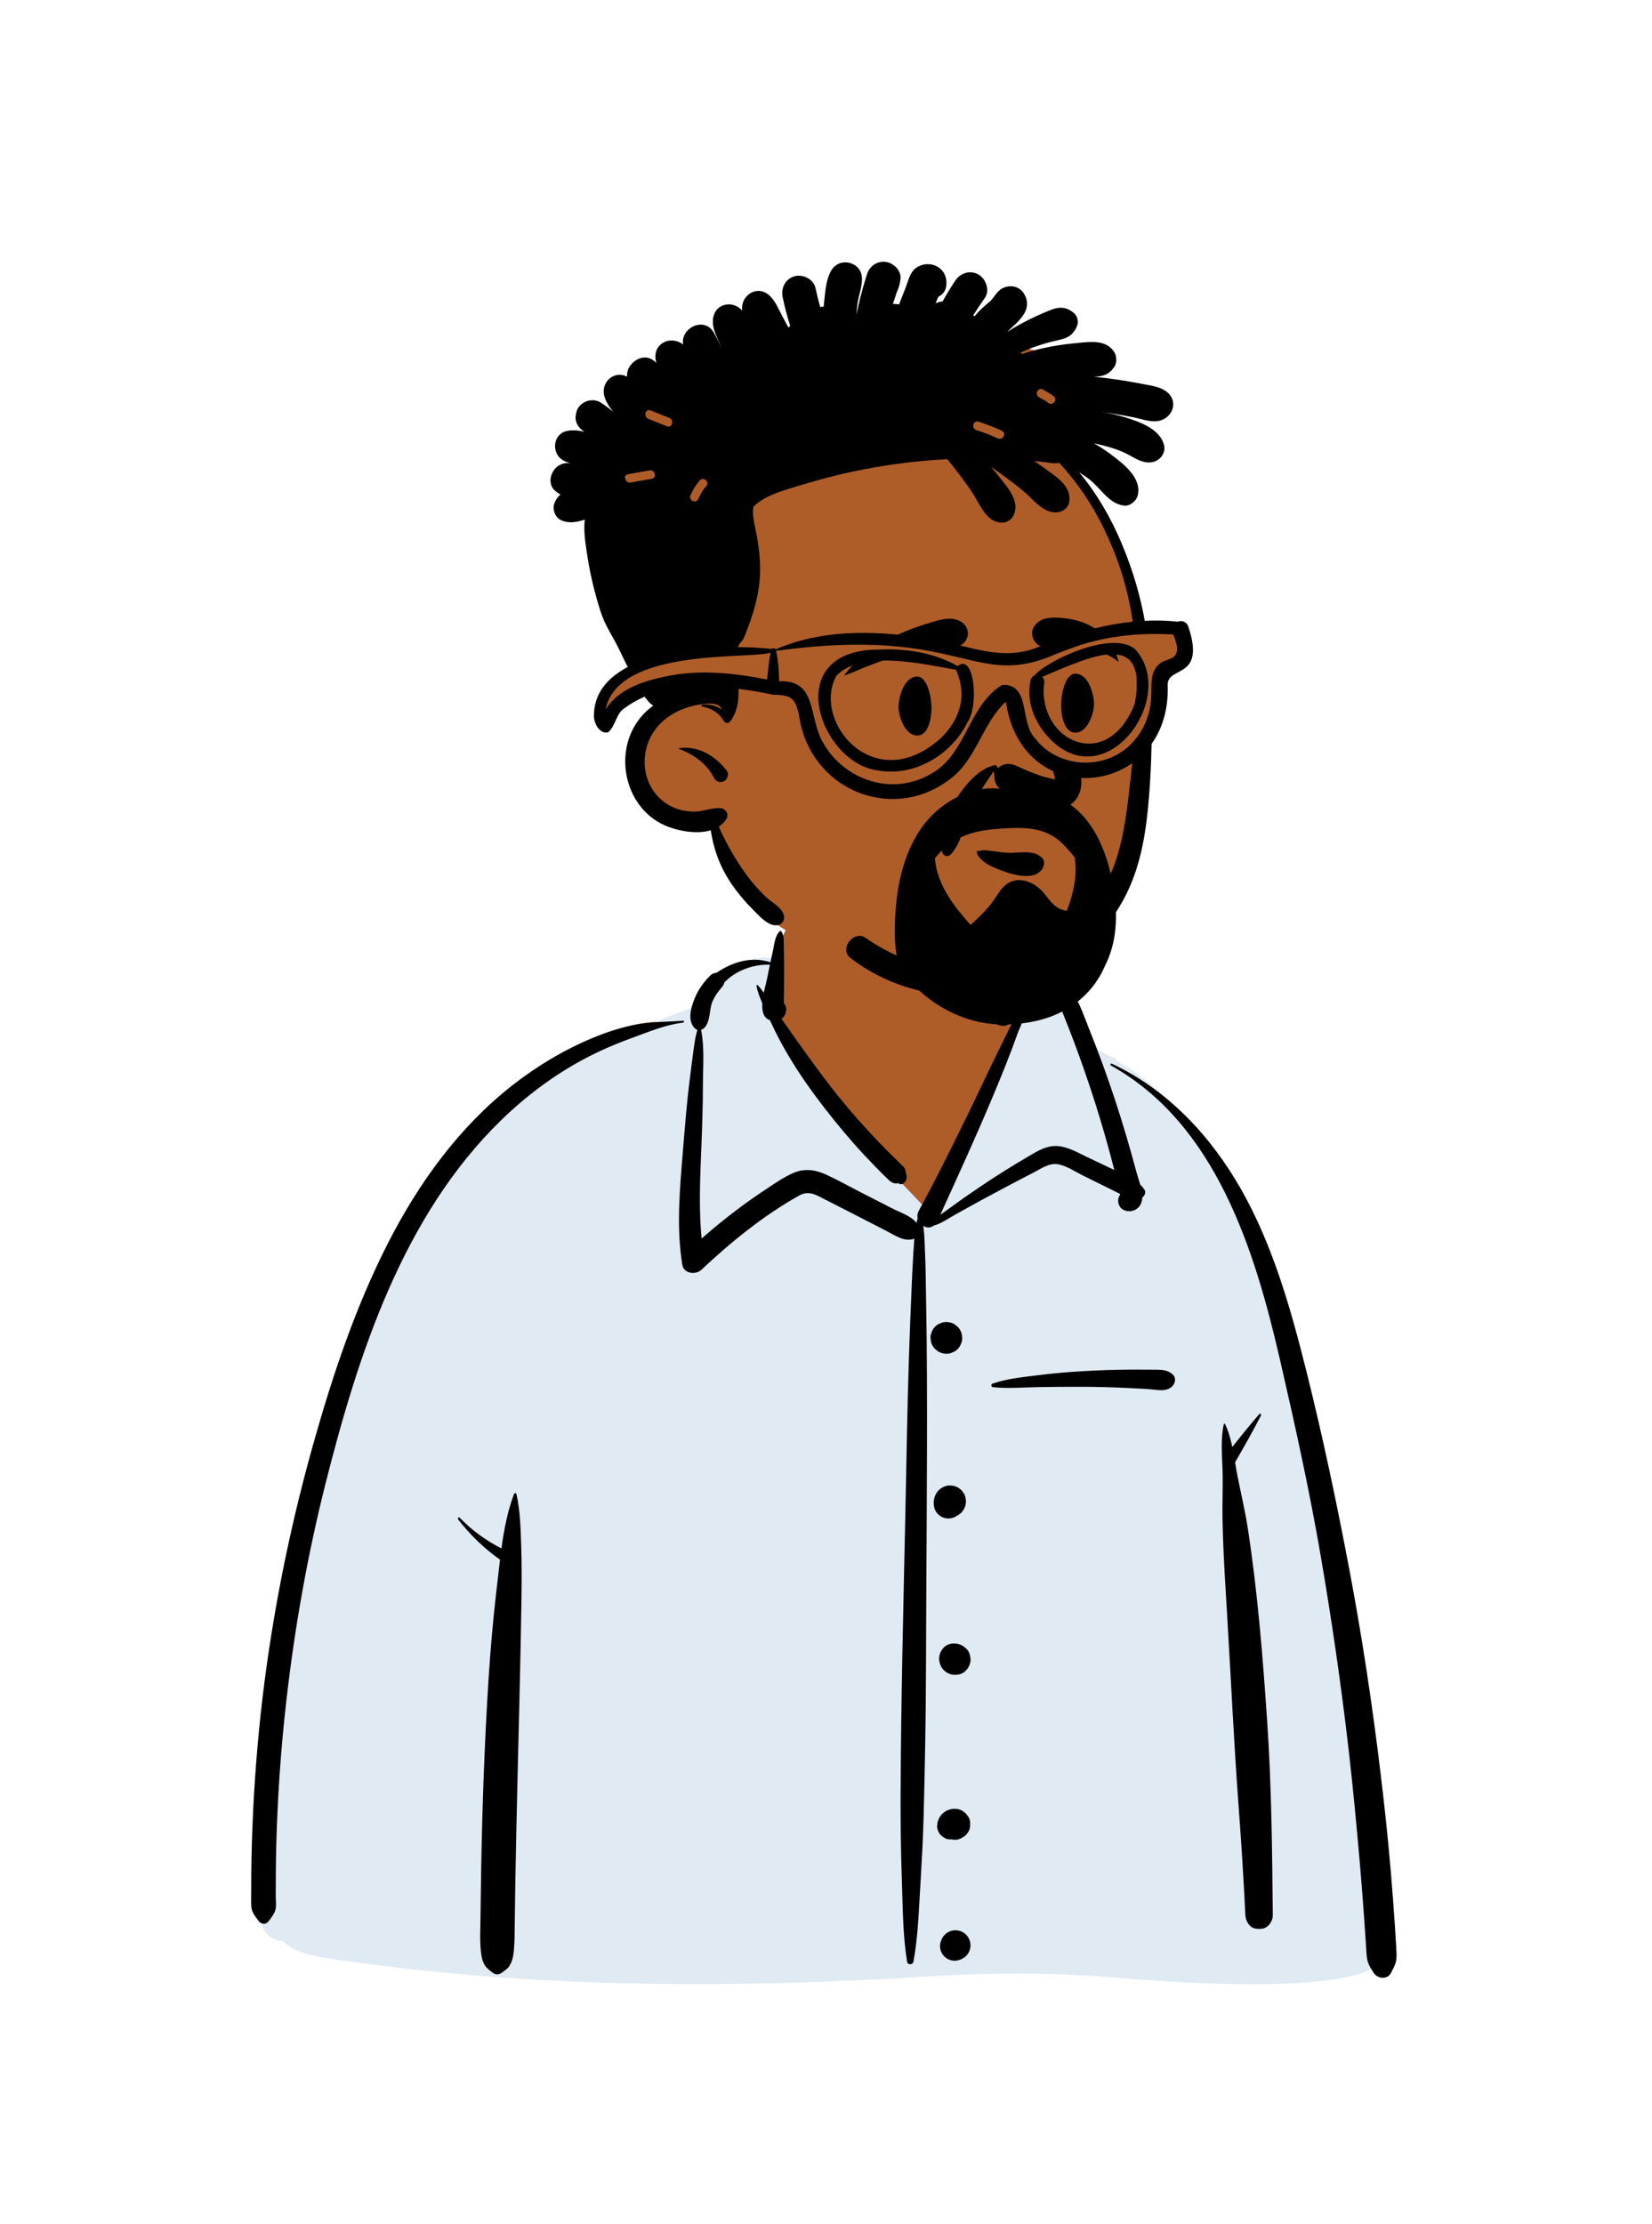 <svg width="191" height="257" viewBox="0 0 191 257" fill="none" xmlns="http://www.w3.org/2000/svg">
<path fill-rule="evenodd" clip-rule="evenodd" d="M38.01 226.154C59.856 229.471 82.098 229.638 104.126 228.434C112.844 227.781 121.588 227.664 130.299 228.498C135.446 228.88 158.014 230.605 159.858 225.997C158.698 201.458 156.347 176.711 149.137 153.111C146.171 144.731 143.625 137.776 137.837 130.841C136.013 128.948 132.079 124.977 129.826 123.682C127.873 122.56 127.057 122.961 125.935 121.066C124.821 118.973 123.999 115.477 122.417 114C120.806 112.496 118.419 113.034 115.46 113.518C116.004 106.175 112.613 104.305 107.941 102.909C99.73 99.776 91.621 101.35 89.554 111.342C85.722 111.342 83.57 112.99 81.243 114.574C80.291 115.221 80.953 116.871 79.817 117.38C77.715 118.128 74 117.945 71.976 118.866C62.771 123.053 54.573 129.125 49.19 137.992C37.12 156.925 28.829 196.806 30.263 219.245C29.635 220.231 30.504 221.643 30.725 222.703C31.004 223.625 31.907 224.238 32.85 224.133C34.165 225.547 36.199 225.862 38.01 226.154Z" fill="#AE5D29"/>
<path fill-rule="evenodd" clip-rule="evenodd" d="M83.46 112.842C84.806 111.438 86.916 110.6 88.915 110.647L89.009 110.65L89.687 110.681L89.234 112.904L89.211 113.01L89.118 113.396L88.995 113.901L88.951 114.087L88.905 114.293C88.898 114.326 88.891 114.359 88.884 114.392L88.864 114.489L88.67 115.434L88.707 115.518L88.696 115.732C88.666 116.508 88.833 116.935 89.202 117.072L89.231 117.082L89.442 117.149L89.613 117.521C90.008 118.372 90.376 119.115 90.754 119.815C91.856 121.857 93.172 123.897 94.689 125.948C96.13 127.897 97.631 129.757 99.192 131.523C99.893 132.317 100.635 133.115 101.423 133.926L102.103 134.622L102.319 134.84L102.464 134.985L102.645 135.162L102.906 135.411L103.096 135.598L103.157 135.656C103.234 135.727 103.294 135.776 103.348 135.81L103.368 135.823L103.427 135.858L106.576 139.168L107.688 139.78L108.216 140.072L108.323 139.859L108.345 139.791L109.515 137.222L110.23 135.649C111.696 132.412 112.838 129.837 113.881 127.385L114.011 127.079L114.396 126.166L114.599 125.68C115.532 123.445 116.221 121.721 116.838 120.046L116.925 119.807L117.055 119.449L117.248 118.909L117.283 118.817C117.451 118.388 117.039 116.831 116.634 115.977L116.611 115.93L116.506 115.718L116.392 115.495C116.124 114.973 115.93 114.392 115.767 113.69C115.74 113.576 115.715 113.462 115.692 113.346L115.658 113.172L115.636 113.058L115.606 112.899L115.563 112.67L116.47 112.518L116.968 112.437L117.185 112.403C117.466 112.36 117.716 112.324 117.952 112.294L118.039 112.283L118.197 112.264L118.203 112.296L118.526 112.327L118.766 112.352C119.95 112.477 120.862 112.615 121.511 112.768L121.575 112.783L121.69 112.813L121.743 112.827C122.333 112.985 122.787 113.328 123.146 113.833C123.393 114.18 123.553 114.512 123.806 115.142L123.897 115.369L124.199 116.114C124.234 116.204 124.288 116.349 124.362 116.549L124.618 117.245L125.9 120.784L127.212 121.474C127.822 121.793 128.268 122.023 128.488 122.131L128.567 122.169L128.622 122.195L129.075 122.374L129.026 122.515L129.081 122.546C134.482 125.652 138.648 130.43 141.891 136.773L141.989 136.966L142.089 137.166C144.674 142.333 146.526 148.099 148.334 155.796L148.445 156.275L148.534 156.656L149.005 158.71C150.776 166.466 151.993 172.25 153 177.925L153.066 178.295L153.234 179.259C154.499 186.605 155.558 193.884 156.405 201.092L156.546 202.305C156.899 205.402 157.219 208.603 157.565 212.448L157.612 212.964L157.764 214.691C157.927 216.552 158.075 218.409 158.21 220.261L158.276 221.188L158.411 223.201L158.491 224.349L158.501 224.504L158.533 225.102L158.542 225.243C158.554 225.422 158.568 225.574 158.585 225.714L158.599 225.818L158.614 225.918C158.659 226.192 158.748 226.438 158.894 226.712L158.932 226.781L159.183 227.229L158.728 227.469C156.355 228.718 151.684 229.268 145.275 229.297L145.081 229.297H144.68C141.566 229.296 138.266 229.176 134.822 228.97L134.043 228.923L133.393 228.881C133.113 228.863 132.841 228.845 132.558 228.825L132.125 228.795L130.314 228.662C122.169 227.883 113.628 227.896 104.216 228.6C79.679 229.941 58.501 229.375 38.595 226.405L37.992 226.315L37.548 226.243L37.283 226.198C35.171 225.838 33.846 225.376 32.811 224.407L32.757 224.355L32.712 224.311L32.692 224.312C31.65 224.307 30.697 223.626 30.343 222.622L30.325 222.567L30.301 222.492L30.285 222.418C30.269 222.346 30.248 222.268 30.223 222.183L30.203 222.117L30.039 221.579L30.593 221.477C30.641 221.469 30.69 221.435 30.739 221.366L30.785 221.3L30.865 221.189L31.058 220.925C31.263 220.636 31.364 220.456 31.414 220.274C31.459 220.113 31.475 219.907 31.471 219.62L31.467 219.48L31.445 218.972C31.444 218.931 31.443 218.896 31.442 218.861L31.441 218.81L31.441 218.095L31.443 217.309C31.444 216.966 31.446 216.631 31.448 216.303L31.453 215.814L31.457 215.421C31.484 213.243 31.548 211.067 31.649 208.895C31.847 204.654 32.186 200.42 32.666 196.201C33.658 187.491 35.176 179.044 37.241 170.882L37.449 170.066C39.682 161.343 41.835 154.617 44.571 148.398C48.052 140.488 52.296 133.977 57.639 128.773C60.577 125.911 63.83 123.496 67.288 121.643C68.878 120.791 70.568 120.035 72.38 119.355L72.64 119.259L73.059 119.105L73.381 118.987L74.417 118.6C74.635 118.518 74.872 118.427 75.152 118.317L75.326 118.248L77.182 117.508L77.49 117.387L77.832 117.254L78.084 117.157C78.496 117 78.869 116.863 79.215 116.742L79.42 116.672L79.606 116.609L80.398 116.335L80.382 117.056C80.372 117.534 80.495 117.896 80.769 118.156L80.779 118.164L80.788 118.172L80.796 118.178L80.844 118.176L81.032 118.175C81.051 118.165 81.069 118.152 81.086 118.138C81.352 117.912 81.476 117.609 81.597 116.913L81.628 116.72L81.684 116.357L81.706 116.22C81.786 115.738 81.856 115.471 81.992 115.166C82.188 114.726 82.447 114.296 82.752 113.902L82.823 113.812L83.108 113.469L83.152 113.415C83.252 113.287 83.303 113.197 83.324 113.114L83.329 113.092L83.358 112.948L83.46 112.842Z" fill="#E0EAF3"/>
<path fill-rule="evenodd" clip-rule="evenodd" d="M128.434 123.127C128.3 123.053 128.418 122.861 128.553 122.924C135.031 125.963 140.002 131.293 143.499 137.451C147.12 143.828 149.184 151.069 150.964 158.145L151.028 158.401C152.925 165.971 154.538 173.62 155.991 181.287C157.462 189.051 158.643 196.864 159.592 204.708C160.062 208.587 160.481 212.473 160.808 216.366C160.971 218.312 161.12 220.259 161.253 222.207C161.306 222.986 161.356 223.765 161.399 224.545L161.43 225.13C161.457 225.66 161.52 226.192 161.389 226.715C161.275 227.167 161.036 227.575 160.826 227.989C160.411 228.808 159.271 228.673 158.823 227.989L158.693 227.79C158.396 227.331 158.149 226.905 158.056 226.333C157.966 225.78 157.962 225.201 157.922 224.642C157.847 223.614 157.784 222.586 157.712 221.557C157.56 219.393 157.39 217.23 157.201 215.069C156.828 210.802 156.428 206.539 155.936 202.285C155.063 194.723 153.967 187.181 152.676 179.679C151.414 172.351 149.818 165.097 148.153 157.852L147.981 157.103C145.067 144.454 140.575 129.887 128.434 123.127ZM59.425 172.658C59.473 172.531 59.678 172.502 59.712 172.658C60.149 174.622 60.192 176.645 60.259 178.656C60.325 180.64 60.322 182.632 60.293 184.617C60.186 191.912 59.986 199.201 59.813 206.495C59.726 210.143 59.645 213.792 59.582 217.441C59.559 218.809 59.539 220.178 59.523 221.547L59.502 223.352C59.492 224.15 59.471 224.938 59.374 225.735C59.31 226.26 59.173 226.76 58.883 227.209C58.678 227.528 58.385 227.69 58.099 227.907L58.046 227.948C57.682 228.236 57.298 228.238 56.938 227.948L56.833 227.865C56.488 227.596 56.19 227.386 55.971 226.96C55.664 226.368 55.615 225.724 55.563 225.072C55.484 224.082 55.537 223.078 55.547 222.086C55.568 220.095 55.595 218.104 55.63 216.114C55.758 208.814 56.012 201.513 56.474 194.227C56.691 190.794 56.987 187.351 57.383 183.933L57.458 183.292C57.578 182.286 57.688 181.263 57.811 180.236C55.969 178.941 54.349 177.369 52.968 175.586C52.867 175.455 53.034 175.271 53.157 175.398C54.568 176.858 56.186 178.023 57.977 178.938C58.27 176.788 58.674 174.65 59.425 172.658ZM90.202 107.588C90.227 107.569 90.266 107.56 90.29 107.588C90.686 108.05 90.606 108.755 90.619 109.34L90.62 109.395C90.649 110.25 90.654 111.102 90.651 111.957L90.642 114.68C90.641 115.055 90.611 115.444 90.63 115.821L90.64 115.967C90.848 116.18 90.945 116.488 90.874 116.797C90.862 117.193 90.654 117.524 90.352 117.732L91 118.651L91.649 119.57C92.987 121.466 94.339 123.346 95.748 125.19C97.185 127.07 98.718 128.88 100.323 130.619C101.106 131.47 101.904 132.308 102.719 133.127C103.051 133.46 103.39 133.785 103.726 134.114L104.061 134.444C104.258 134.641 104.507 134.836 104.638 135.087C104.715 135.234 104.732 135.598 104.76 135.658C105.007 136.202 104.585 137.069 103.884 136.798L103.915 136.776C104.043 136.688 103.961 136.686 103.67 136.773C103.486 136.772 103.313 136.73 103.152 136.646L103.104 136.62C102.877 136.504 102.675 136.281 102.49 136.103L102.445 136.059C102.023 135.665 101.621 135.246 101.217 134.833C100.374 133.972 99.55 133.093 98.752 132.19C97.16 130.388 95.651 128.514 94.222 126.581C92.766 124.612 91.413 122.543 90.249 120.388C89.807 119.57 89.402 118.737 89.014 117.894C88.259 117.652 88.083 116.848 88.136 115.944C87.857 115.295 87.606 114.633 87.458 113.956C87.437 113.863 87.557 113.776 87.628 113.857C87.87 114.131 88.093 114.423 88.308 114.723C88.438 114.089 88.603 113.505 88.68 113.133L89.015 111.49C87.127 111.392 85.059 112.167 83.758 113.524C83.688 113.877 83.416 114.13 83.151 114.46C82.848 114.838 82.583 115.262 82.386 115.705C81.949 116.687 82.196 118.134 81.347 118.855C81.259 118.93 81.16 118.982 81.058 119.014C81.461 120.988 81.278 123.163 81.269 125.165L81.269 125.341C81.271 127.582 81.196 129.825 81.109 132.064L81.021 134.28C80.907 137.236 80.833 140.193 81.12 143.132C82.432 141.971 83.788 140.862 85.192 139.806C86.114 139.112 87.055 138.442 88.013 137.798L88.792 137.278C89.725 136.652 90.68 136.009 91.702 135.561C93.038 134.975 94.309 135.177 95.599 135.777C96.883 136.375 98.129 137.07 99.389 137.719C100.671 138.378 101.955 139.032 103.239 139.687C104.089 140.121 105.335 140.513 105.958 141.313C105.998 141.136 106.044 140.959 106.098 140.784C106.036 140.516 106.06 140.226 106.211 139.95C108.306 136.102 110.245 132.162 112.17 128.226C113.144 126.235 114.07 124.22 115.047 122.229L115.996 120.291C116.154 119.968 116.313 119.645 116.473 119.323C116.713 118.84 116.962 118.363 117.204 117.881C117.306 117.678 117.435 117.476 117.534 117.271L117.581 117.168C117.584 117.163 117.814 116.44 117.636 116.509L117.621 116.516C117.53 116.567 117.458 116.453 117.516 116.381C117.767 116.07 118.117 116.345 118.261 116.633C118.655 117.423 117.932 118.665 117.654 119.422L117.638 119.464C116.775 121.908 115.797 124.306 114.795 126.695C112.874 131.276 110.81 135.787 108.75 140.305L108.726 140.383C109.165 140.047 109.634 139.741 110.036 139.444C111.048 138.694 112.091 137.981 113.132 137.27C115.04 135.967 117.001 134.749 118.993 133.58L119.392 133.347C120.388 132.767 121.374 132.297 122.556 132.471C123.653 132.633 124.674 133.222 125.665 133.701L125.768 133.75L128.832 135.206C128.505 133.9 128.15 132.601 127.78 131.306C127.058 128.781 126.264 126.277 125.403 123.796C124.599 121.477 123.729 119.184 122.809 116.909L122.533 116.226C122.158 115.289 121.785 114.268 120.713 113.98C119.642 113.691 118.413 114.119 117.434 113.509C117.345 113.453 117.357 113.307 117.464 113.279L118.068 113.127C119.203 112.845 120.532 112.562 121.605 112.836C122.772 113.135 123.737 114.114 124.303 115.131C124.933 116.264 125.377 117.531 125.854 118.738L125.93 118.928C126.478 120.294 127.006 121.669 127.511 123.052C128.52 125.817 129.438 128.615 130.269 131.438C130.67 132.798 131.05 134.166 131.416 135.536C131.521 135.93 131.694 136.408 131.836 136.906C131.999 137.065 132.153 137.242 132.298 137.445C132.538 137.78 132.365 138.173 132.067 138.374C132.056 138.717 131.979 139.039 131.797 139.316C131.086 140.395 129.204 140.117 129.281 138.666C129.292 138.444 129.379 138.232 129.51 138.052L129.506 138.023L129.492 137.97C129.165 137.814 128.837 137.639 128.491 137.469L125.275 135.88C124.344 135.42 123.312 134.709 122.276 134.534C121.31 134.371 120.292 135.09 119.462 135.524L119.408 135.551C117.402 136.579 115.411 137.641 113.428 138.711C112.46 139.234 111.505 139.778 110.54 140.307C109.734 140.749 108.864 141.384 107.958 141.634C107.57 141.935 107.111 141.894 106.741 141.667C106.91 142.712 106.9 143.785 106.951 144.854C107.021 146.283 107.032 147.716 107.055 149.147L107.064 149.684C107.125 152.847 107.158 156.012 107.17 159.176C107.212 170.443 107.088 181.714 107.059 192.981C107.044 198.642 106.932 204.308 106.785 209.967C106.722 212.365 106.592 214.76 106.451 217.154L106.373 218.46C106.209 221.215 106.113 224.001 105.602 226.72C105.536 227.074 104.935 227.083 104.877 226.72C104.407 223.807 104.381 220.83 104.29 217.883L104.271 217.294C104.163 214.13 104.111 210.968 104.122 207.802C104.162 196.53 104.456 185.265 104.695 173.997C104.816 168.335 104.897 162.671 105.084 157.011C105.178 154.179 105.284 151.349 105.41 148.518C105.466 147.254 105.52 145.991 105.604 144.729L105.642 144.188C105.668 143.836 105.689 143.487 105.715 143.142C104.574 143.558 103.53 142.787 102.504 142.259C101.321 141.651 100.139 141.042 98.955 140.435L97.771 139.829L95.401 138.62C94.333 138.075 93.511 137.534 92.373 138.172C88.272 140.472 84.504 143.532 81.089 146.742C80.434 147.358 79.05 147.193 78.885 146.161C78.176 141.752 78.607 137.28 78.969 132.858L79.102 131.216C79.264 129.255 79.44 127.294 79.674 125.341C79.779 124.468 79.883 123.595 79.999 122.723L80.088 122.069C80.233 121.035 80.327 120.008 80.635 119.017C80.538 118.985 80.444 118.934 80.361 118.855C79.434 117.977 79.881 116.453 80.304 115.408C80.721 114.377 81.357 113.477 82.154 112.702C82.328 112.533 82.573 112.424 82.819 112.419C84.751 111.139 86.87 110.501 89.076 111.199C89.138 110.903 89.201 110.607 89.267 110.312L89.335 110.018C89.507 109.286 89.57 108.078 90.202 107.588ZM110.002 223.126C110.601 222.961 111.258 223.135 111.697 223.574C112.136 224.013 112.31 224.669 112.145 225.268C112.062 225.563 111.913 225.819 111.697 226.037C111.495 226.237 111.26 226.38 110.991 226.466L110.928 226.484L110.83 226.525C110.53 226.606 110.229 226.606 109.929 226.525C109.641 226.445 109.392 226.299 109.18 226.089C108.97 225.878 108.825 225.628 108.744 225.341C108.663 225.041 108.663 224.74 108.744 224.44L108.785 224.342C108.868 224.047 109.017 223.791 109.233 223.574C109.45 223.358 109.707 223.208 110.002 223.126ZM145.597 163.413C145.695 163.3 145.855 163.445 145.794 163.565C144.86 165.395 143.819 167.212 142.797 168.995C142.879 169.489 142.96 169.979 143.053 170.457C143.452 172.494 143.94 174.494 144.258 176.551C145.402 183.942 145.996 191.413 146.505 198.871C147.016 206.355 147.082 213.843 147.158 221.342C147.165 221.992 146.665 222.747 145.995 222.87C145.688 222.926 145.458 222.915 145.152 222.87C144.455 222.767 144.018 221.968 143.988 221.342C143.788 217.151 143.519 212.965 143.208 208.78C142.655 201.362 142.318 193.923 141.871 186.497L141.714 183.901C141.545 181.089 141.391 178.274 141.341 175.458C141.307 173.592 141.407 171.726 141.346 169.862C141.289 168.141 141.115 166.27 141.494 164.58C141.508 164.516 141.608 164.5 141.637 164.561C142.032 165.391 142.282 166.294 142.475 167.215C143.492 165.93 144.527 164.641 145.597 163.413ZM78.978 117.957C79.121 117.947 79.115 118.161 78.978 118.177C76.982 118.409 75.054 119.22 73.169 119.911L73.008 119.969C71.104 120.66 69.248 121.463 67.461 122.42C63.969 124.291 60.761 126.704 57.926 129.467C46.604 140.494 41.445 156.396 37.664 171.339C35.563 179.642 34.07 188.085 33.101 196.592C32.623 200.8 32.284 205.023 32.087 209.253C31.986 211.421 31.922 213.591 31.895 215.761C31.882 216.873 31.878 217.985 31.879 219.096C31.88 219.606 31.971 220.247 31.834 220.742C31.708 221.2 31.352 221.603 31.088 221.985C30.775 222.438 30.214 222.414 29.897 221.985L29.78 221.829C29.442 221.381 29.111 220.953 29.063 220.367C29.011 219.739 29.048 219.092 29.046 218.461C29.04 217.191 29.056 215.92 29.081 214.65C29.13 212.215 29.226 209.781 29.369 207.35C29.659 202.417 30.135 197.494 30.818 192.599C32.031 183.899 33.85 175.282 36.232 166.826C38.479 158.85 41.142 150.898 44.935 143.509C48.456 136.649 53.076 130.268 59.172 125.473C62.007 123.244 65.093 121.386 68.42 119.987C70.099 119.281 71.861 118.705 73.653 118.376C75.425 118.052 77.189 118.097 78.978 117.957ZM110.345 209.027C110.662 209.025 111.015 209.094 111.286 209.27L111.649 209.55C111.747 209.676 111.845 209.803 111.943 209.93C112.17 210.225 112.2 210.703 112.152 211.056C112.142 211.291 112.072 211.509 111.943 211.712L111.666 212.07C111.401 212.286 111.179 212.441 110.858 212.545C110.69 212.599 110.528 212.611 110.367 212.602L110.313 212.599L110.345 212.603L110.289 212.597C110.236 212.592 110.183 212.587 110.131 212.579C110.095 212.575 110.058 212.572 110.022 212.567C109.988 212.564 109.954 212.563 109.919 212.566C109.511 212.605 109.1 212.373 108.81 212.107C108.548 211.867 108.314 211.358 108.35 210.998L108.366 210.847C108.393 210.593 108.416 210.493 108.524 210.238C108.628 209.989 108.775 209.77 108.974 209.585C109.355 209.23 109.822 209.031 110.345 209.027ZM109.08 190.426C109.623 189.835 110.554 189.792 111.227 190.149C111.391 190.237 111.541 190.376 111.686 190.493C112.05 190.787 112.193 191.318 112.213 191.765C112.233 192.207 112 192.732 111.686 193.037L111.61 193.111C111.422 193.293 111.154 193.452 110.892 193.5C110.469 193.578 110.114 193.575 109.72 193.409C109.381 193.267 109.09 193.037 108.891 192.726L108.859 192.673C108.846 192.651 108.833 192.629 108.821 192.606L108.803 192.572C108.426 191.848 108.528 191.028 109.08 190.426ZM109.361 171.727C109.605 171.65 109.85 171.64 110.094 171.694C110.261 171.695 110.415 171.737 110.559 171.82C110.715 171.863 110.85 171.942 110.965 172.056C111.103 172.138 111.213 172.248 111.295 172.386C111.458 172.564 111.567 172.772 111.624 173.012L111.69 173.501L111.624 173.99L111.439 174.429C111.388 174.496 111.336 174.562 111.285 174.628C111.203 174.767 111.092 174.877 110.954 174.959C110.863 175.049 110.76 175.116 110.645 175.162C110.235 175.456 109.689 175.552 109.204 175.418C108.915 175.337 108.665 175.191 108.453 174.981C108.242 174.768 108.096 174.518 108.015 174.23L107.982 174C107.939 173.692 107.933 173.521 108.02 173.128C108.058 172.956 108.169 172.713 108.228 172.61C108.476 172.173 108.883 171.873 109.361 171.727ZM130.603 158.275C131.306 158.27 132.008 158.271 132.711 158.279L133.237 158.286C134.119 158.3 134.875 158.209 135.568 158.821C136.072 159.265 135.85 160.009 135.372 160.344C134.648 160.85 133.74 160.596 132.908 160.54C132.031 160.481 131.152 160.432 130.274 160.393C128.573 160.317 126.871 160.268 125.168 160.261C123.469 160.253 121.767 160.269 120.069 160.297C118.34 160.325 116.54 160.486 114.821 160.307C114.585 160.282 114.532 159.972 114.765 159.891C116.385 159.331 118.207 159.15 119.904 158.936C121.655 158.714 123.406 158.558 125.168 158.457C126.978 158.353 128.79 158.287 130.603 158.275ZM109.358 152.773L109.416 152.774C109.725 152.775 110.014 152.848 110.284 152.992L110.342 153.024L110.713 153.311C110.94 153.54 111.098 153.809 111.184 154.12L111.25 154.607C111.26 154.86 111.207 155.095 111.092 155.314C111.018 155.541 110.892 155.738 110.713 155.904C110.547 156.082 110.35 156.209 110.123 156.283C109.921 156.389 109.705 156.442 109.474 156.442L109.416 156.441C109.085 156.44 108.776 156.356 108.49 156.19L108.119 155.904C107.892 155.675 107.734 155.405 107.647 155.095L107.582 154.607C107.572 154.355 107.625 154.119 107.74 153.901C107.814 153.674 107.94 153.477 108.119 153.311C108.285 153.132 108.482 153.006 108.709 152.932C108.911 152.826 109.127 152.773 109.358 152.773ZM114.796 109.703C115.191 109.131 115.907 109.64 115.805 110.1C115.832 111.392 115.898 112.646 116.192 113.911C116.326 114.491 116.503 115.071 116.775 115.601L116.889 115.825C117.241 116.52 117.515 117.176 117.04 117.939C116.817 118.299 116.413 118.569 115.975 118.55C114.033 118.466 113.766 115.764 113.648 114.255C113.526 112.702 113.905 110.994 114.796 109.703Z" fill="black"/>
<path fill-rule="evenodd" clip-rule="evenodd" d="M73.99 47.203C74.855 46.273 75.962 45.58 77.172 45.359C76.066 45.912 74.985 46.489 73.99 47.203ZM72.295 55.224C72.142 54.515 72.039 53.799 72.007 53.084C72.2 53.378 72.509 53.575 72.856 53.676C72.632 54.179 72.441 54.697 72.295 55.224ZM130.2 66.338C129.202 62.173 124.541 54.162 123.44 52.62C122.244 48.803 128.767 45.741 125.22 42.755C123.613 41.408 121.49 40.931 119.499 40.454C105.711 37.137 90.897 38.81 78.109 44.909C76.164 44.499 74.137 45.3 72.723 46.708C66.077 53.399 75.134 65.471 77.114 73.013C80.512 81.424 73.513 82.839 74.263 89.955C74.847 93.631 78.564 94.603 81.701 95.158C82.204 95.276 82.876 95.294 83.038 95.826C83.546 98.934 85.288 101.895 87.628 103.905C87.423 104.512 87.579 105.249 88.301 105.782C94.837 110.647 103.078 113.082 111.229 112.644C120.944 112.123 125.968 106.545 127.18 105.109C133.883 96.042 133.082 84.078 131.715 73.272C130.762 65.744 131.97 73.716 130.2 66.338Z" fill="#AE5D29"/>
<path fill-rule="evenodd" clip-rule="evenodd" d="M100.245 31.682C100.55 30.726 101.414 30.151 102.404 30.27C103.28 30.373 104.218 31.244 104.111 32.205C104.091 32.391 104.064 32.565 104.033 32.729L104.037 32.73L104.041 32.73L104.019 32.794C103.954 33.1 103.864 33.374 103.731 33.633C103.56 34.129 103.397 34.627 103.235 35.127C103.469 35.117 103.707 35.131 103.949 35.176C104.199 34.534 104.451 33.894 104.702 33.25C104.97 32.563 105.159 31.681 105.69 31.149C106.369 30.47 107.547 30.33 108.374 30.815C109.249 31.326 109.561 32.236 109.371 33.21C109.274 33.707 108.942 34.053 108.532 34.27L108.488 34.293L108.173 35.042C108.269 35 108.369 34.962 108.478 34.93C108.648 34.88 108.815 34.848 108.979 34.835C109.429 34.017 109.925 33.223 110.437 32.444C111.026 31.549 112.177 31.167 113.143 31.734C114.008 32.24 114.472 33.571 113.853 34.445C113.382 35.109 112.937 35.786 112.498 36.469C112.573 36.483 112.648 36.499 112.72 36.521C112.753 36.476 112.788 36.431 112.825 36.386C113.304 35.791 113.861 35.344 114.433 34.85C114.969 34.385 115.216 33.655 115.92 33.302C116.806 32.859 117.874 33.071 118.401 33.954C119.533 35.844 117.634 37.225 116.419 38.37C117.475 37.71 118.575 37.106 119.703 36.585C120.337 36.292 120.981 36.01 121.635 35.766C122.605 35.405 123.389 35.52 124.185 36.192C124.54 36.493 124.717 37.15 124.554 37.588C124.237 38.427 123.736 38.937 122.858 39.179C122.241 39.349 121.609 39.465 120.991 39.644C119.957 39.941 118.952 40.304 117.978 40.757C118.048 40.8 118.114 40.847 118.176 40.901C118.904 40.665 119.645 40.461 120.389 40.287C121.623 39.997 122.879 39.801 124.141 39.679L124.56 39.64C126.073 39.494 127.892 39.226 128.821 40.677C129.126 41.155 129.159 41.944 128.821 42.417C128.173 43.326 127.529 43.507 126.458 43.523C127.512 43.635 128.565 43.774 129.613 43.936C130.335 44.046 131.058 44.171 131.777 44.31L132.136 44.381C133.012 44.556 133.99 44.658 134.743 45.166C136.385 46.276 135.614 48.437 133.795 48.668C132.915 48.778 131.939 48.406 131.077 48.232C130.239 48.063 129.398 47.914 128.554 47.784C128.116 47.715 127.679 47.655 127.24 47.6C128.133 47.729 129.019 47.911 129.882 48.168L130.121 48.241C131.789 48.75 134.04 49.561 134.561 51.346C134.876 52.431 134.013 53.377 132.969 53.44C131.998 53.499 131.188 52.919 130.364 52.491C129.763 52.18 129.153 51.947 128.505 51.749C127.836 51.543 127.154 51.373 126.466 51.234C127.047 51.554 127.613 51.907 128.156 52.301L128.406 52.486C129.849 53.563 132.051 55.231 131.542 57.251C131.382 57.888 130.673 58.496 129.992 58.431C128.22 58.266 127.242 56.375 125.905 55.362C125.557 55.098 125.175 54.838 124.774 54.584C126.8 57.004 128.412 59.802 129.638 62.692C132.334 69.05 133.161 74.938 133.18 81.774L133.181 81.986C133.184 85.757 133.099 89.597 132.732 93.351C132.391 96.819 131.767 100.242 130.197 103.383C127.566 108.65 122.438 112.752 116.783 114.313C110.49 116.051 103.457 114.692 98.302 110.681C96.987 109.658 98.731 107.437 100.075 108.381C105.439 112.15 112.378 113.344 118.535 110.793C123.419 108.77 127.352 104.419 129.019 99.41C130.08 96.223 130.389 92.825 130.768 89.504L130.793 89.282C131.193 85.809 131.425 82.312 131.422 78.815C131.417 72.322 130.486 66.976 127.634 61.086C126.293 58.311 124.552 55.745 122.473 53.494C121.842 53.622 121.171 53.442 120.534 53.373C120.209 53.338 119.883 53.305 119.558 53.275C119.89 53.49 120.216 53.714 120.537 53.943L120.957 54.246C122.272 55.19 123.941 56.265 123.603 58.089C123.511 58.582 123.02 59.035 122.545 59.147C120.821 59.558 119.636 57.88 118.472 56.883C117.459 56.018 116.399 55.242 115.319 54.465C115.074 54.289 114.827 54.114 114.579 53.94C114.812 54.213 115.039 54.49 115.261 54.77L115.589 55.185C116.58 56.428 118.01 58.044 117.127 59.655C116.876 60.109 116.342 60.412 115.825 60.402C114.046 60.365 113.339 58.343 112.504 57.066C111.787 55.971 111.008 54.94 110.202 53.908C109.98 53.626 109.756 53.343 109.529 53.061C105.793 53.255 102.07 53.749 98.413 54.54C95.9 55.083 93.428 55.787 90.975 56.558L90.772 56.623C89.444 57.051 88.076 57.599 87.119 58.538C86.983 59.186 87.087 59.868 87.218 60.515L87.32 61.01C87.74 63.079 88.026 65.111 87.812 67.235C87.59 69.427 86.93 71.397 86.126 73.433C85.746 74.392 85.352 74.219 85.217 75.248C85.113 76.033 85.177 76.842 85.248 77.633L85.307 78.303C85.456 80.06 85.53 81.975 84.381 83.424C84.202 83.646 83.82 83.557 83.693 83.335C83.643 83.246 83.59 83.161 83.531 83.079C82.978 82.275 82.128 81.817 81.157 81.64C81.034 81.618 81.082 81.453 81.185 81.439C82.006 81.343 82.784 81.548 83.445 81.973C83.131 80.887 80.705 81.415 79.908 81.626L79.88 81.633C78.886 81.901 77.945 82.335 77.115 82.951C75.447 84.188 74.482 86.116 74.531 88.194C74.579 90.237 75.632 92.124 77.441 93.102C78.314 93.573 79.306 93.8 80.294 93.79C81.326 93.78 82.243 93.327 83.276 93.391C83.874 93.428 84.331 94.069 83.985 94.629C83.755 95.004 83.455 95.298 83.108 95.524C83.954 97.478 85.033 99.341 86.278 101.061C86.967 102.016 87.748 102.897 88.608 103.701C89.278 104.329 90.732 105.056 90.65 106.104C90.622 106.482 90.426 106.713 90.083 106.853C89.014 107.291 87.714 105.784 87 105.057L86.942 104.999C86.051 104.11 85.239 103.127 84.531 102.084C83.276 100.232 82.497 98.144 82.175 95.951C80.461 96.468 78.192 95.983 76.793 95.35C72.398 93.361 70.962 87.432 73.633 83.484C74.15 82.72 74.798 82.066 75.535 81.538C75.373 81.45 75.222 81.336 75.086 81.192C74.339 80.397 73.81 79.358 73.285 78.401L73.222 78.287C72.757 77.445 72.317 76.589 71.906 75.72L71.752 75.394C70.833 73.413 70.027 72.547 69.371 70.465C68.74 68.455 68.243 66.408 67.921 64.325L67.836 63.774C67.649 62.565 67.473 61.273 67.609 60.046C66.673 60.352 65.732 60.541 64.806 60.081C64.195 59.779 63.858 58.896 64.067 58.263C64.218 57.796 64.472 57.43 64.794 57.143C64.602 57.046 64.422 56.922 64.263 56.785L64.125 56.665C63.564 56.176 63.524 55.249 63.865 54.637C63.898 54.578 63.931 54.518 63.963 54.46C64.287 53.88 64.956 53.5 65.617 53.51C65.724 53.512 65.83 53.512 65.939 53.51C65.63 53.442 65.328 53.337 65.041 53.159C63.746 52.362 63.91 50.201 65.477 49.82C66.134 49.661 66.86 49.726 67.584 49.897C67.557 49.882 67.531 49.867 67.504 49.85C66.957 49.514 66.498 48.857 66.549 48.183C66.606 47.438 66.847 46.906 67.504 46.515C68.075 46.178 68.882 46.146 69.45 46.515C69.942 46.838 70.424 47.194 70.888 47.577C70.422 47.003 70.019 46.38 69.855 45.718C69.653 44.894 69.99 43.996 70.731 43.562C71.322 43.216 71.946 43.254 72.503 43.522C72.473 43.089 72.578 42.647 72.865 42.256C73.453 41.454 74.521 40.992 75.45 41.578C75.572 41.654 75.736 41.786 75.894 41.949C75.585 40.964 75.864 39.931 76.917 39.486C77.559 39.214 78.429 39.351 78.986 39.821C78.632 37.904 81.457 36.495 82.555 38.475C82.805 38.924 83.051 39.396 83.272 39.88L83.353 40.062L83.361 40.058L83.305 39.925L83.248 39.792C82.942 39.082 82.554 38.343 82.447 37.573C82.29 36.433 82.797 35.351 84.035 35.184C84.674 35.097 85.385 35.388 85.814 35.896C85.582 34.128 87.555 32.842 88.975 34.163C89.647 34.788 90.006 35.702 90.433 36.505C90.675 36.958 90.922 37.409 91.164 37.864C91.226 37.79 91.292 37.716 91.362 37.645C91.004 36.568 90.725 35.465 90.49 34.355C90.266 33.309 90.788 32.222 91.866 31.927C92.846 31.655 94.072 32.261 94.291 33.305C94.445 34.041 94.626 34.768 94.827 35.492C94.963 35.458 95.099 35.435 95.232 35.418C95.243 35.282 95.256 35.145 95.27 35.01L95.323 34.526C95.439 33.421 95.557 32.16 96.133 31.221C97.116 29.616 99.636 30.282 99.662 32.179C99.677 33.16 99.279 34.133 99.14 35.104C99.08 35.527 99.045 35.955 99.025 36.383C99.294 34.962 99.662 33.559 100.09 32.179C100.14 32.013 100.193 31.848 100.245 31.682ZM78.506 86.471C80.717 86.128 82.738 87.363 84.047 89.093C84.286 89.409 84.129 89.856 83.914 90.121C83.759 90.317 83.55 90.34 83.315 90.37C83.045 90.405 82.703 90.186 82.584 89.951C81.742 88.266 80.238 87.201 78.506 86.546C78.474 86.534 78.464 86.477 78.506 86.471ZM81.57 56.283L81.638 56.211C82.085 55.746 81.378 55.036 80.929 55.502C80.457 55.992 80.144 56.588 79.842 57.191C79.555 57.767 80.418 58.276 80.707 57.698L80.838 57.435C81.044 57.027 81.264 56.623 81.57 56.283ZM75.362 55.328C75.996 55.221 75.727 54.255 75.095 54.361C74.277 54.499 73.463 54.656 72.644 54.795C72.01 54.902 72.279 55.868 72.911 55.762C73.729 55.624 74.543 55.467 75.362 55.328ZM113.134 48.729C112.522 48.524 112.259 49.493 112.868 49.696C113.71 49.978 114.545 50.266 115.344 50.657C115.921 50.939 116.429 50.074 115.849 49.791C114.972 49.362 114.059 49.038 113.134 48.729ZM75.217 47.429C74.619 47.19 74.359 48.159 74.951 48.397L77.114 49.263C77.712 49.503 77.972 48.533 77.38 48.296L75.217 47.429ZM120.686 45.075L120.607 45.025C120.065 44.673 119.562 45.541 120.102 45.891C120.418 46.096 120.803 46.236 121.093 46.48L121.154 46.535C121.622 46.977 122.331 46.27 121.862 45.825C121.518 45.5 121.083 45.319 120.686 45.075Z" fill="black"/>
<path fill-rule="evenodd" clip-rule="evenodd" d="M118.671 101.233C117.602 101.242 116.4 100.841 115.597 100.527L115.387 100.444C114.692 100.166 113.978 99.846 113.445 99.31C113.275 99.135 113.093 98.938 113.001 98.731C112.947 98.609 112.925 98.484 112.977 98.359C113.17 98.34 113.352 98.315 113.525 98.283C113.607 98.268 113.686 98.253 113.747 98.252C113.97 98.251 114.19 98.279 114.41 98.307C114.442 98.311 114.474 98.315 114.506 98.319C114.677 98.34 114.848 98.363 115.018 98.386C115.514 98.453 116.007 98.519 116.51 98.543C116.873 98.56 117.253 98.54 117.637 98.519C118.633 98.465 119.663 98.391 120.43 99.088C120.631 99.27 120.715 99.501 120.715 99.735C120.715 100.02 120.595 100.309 120.412 100.537C119.998 101.052 119.361 101.228 118.671 101.233ZM124.498 92.254C124.033 92.951 123.259 93.4 122.197 93.351C120.088 93.255 117.57 92.459 115.803 91.309C115.343 91.009 115.044 90.53 114.991 90.017L114.895 89.104L114.381 89.864C114.327 89.944 114.273 90.023 114.219 90.102C114.07 90.319 113.921 90.537 113.781 90.76C113.242 91.616 112.748 92.481 112.299 93.388C111.981 94.03 111.749 94.748 111.516 95.472C111.123 96.696 110.743 97.899 109.903 98.759C109.776 98.889 109.581 98.936 109.402 98.913C109.244 98.892 109.09 98.815 109.014 98.661C108.01 96.621 109.361 94.162 110.456 92.452L110.572 92.274C111.587 90.729 113.246 88.685 115.146 88.407L115.363 88.754L115.679 88.543C116.196 88.198 116.879 88.214 117.477 88.484L118.074 88.753C119.187 89.252 120.284 89.713 121.488 89.965C121.576 89.984 121.663 90.001 121.751 90.016C121.833 90.032 121.917 90.046 122 90.059C121.982 89.977 121.963 89.895 121.944 89.814C121.923 89.728 121.903 89.641 121.881 89.555C121.858 89.466 121.834 89.378 121.809 89.29C121.713 88.939 121.604 88.591 121.475 88.25C120.989 86.97 120.213 85.773 119.458 84.631L119.369 84.496C119.261 84.333 119.142 84.162 119.02 83.986C118.431 83.138 117.778 82.218 117.732 81.295C118.513 81.344 119.167 81.829 119.743 82.252C120.533 82.832 121.265 83.494 121.929 84.214C123.217 85.611 124.374 87.397 124.881 89.243C125.171 90.3 125.043 91.437 124.498 92.254ZM103.886 81.724L103.886 81.686C103.889 80.62 104.51 78.186 106.045 78.186C107.004 78.186 107.586 79.843 107.687 81.55L107.69 81.62C107.735 82.681 107.443 85.001 106.045 85.001C104.631 85.001 103.901 82.804 103.886 81.724ZM126.487 81.389L126.487 81.352C126.485 80.286 125.864 77.852 124.329 77.852C123.394 77.852 122.817 79.427 122.695 81.088L122.687 81.216C122.626 82.241 122.899 84.667 124.329 84.667C125.742 84.667 126.473 82.469 126.487 81.389ZM109.056 74.51C108.853 74.534 108.651 74.565 108.448 74.597C107.858 74.691 107.271 74.804 106.688 74.936C105.58 75.186 104.482 75.501 103.404 75.858C102.396 76.192 101.403 76.569 100.411 76.946C100.358 76.966 100.305 76.986 100.252 77.006C99.902 77.139 99.552 77.289 99.202 77.438C98.669 77.666 98.133 77.896 97.587 78.069C99.027 76.078 101.246 74.604 103.38 73.549C104.599 72.947 105.891 72.461 107.191 72.063L107.915 71.846C108.981 71.531 110.146 71.241 111.147 71.868C111.543 72.116 111.796 72.501 111.876 72.918C111.954 73.326 111.865 73.764 111.583 74.13C111.337 74.449 111.03 74.63 110.704 74.692C110.344 74.761 109.963 74.685 109.615 74.5C109.337 74.479 109.255 74.487 109.173 74.496L109.056 74.51ZM125.093 74.713C124.379 74.558 123.673 74.495 122.941 74.518C122.61 74.528 122.289 74.579 121.97 74.63C121.474 74.71 120.98 74.793 120.446 74.695C120.167 74.645 119.929 74.482 119.746 74.269C119.531 74.02 119.39 73.702 119.344 73.4C119.297 73.088 119.344 72.815 119.459 72.574C119.596 72.289 119.826 72.049 120.104 71.838C120.945 71.202 122.389 71.355 123.382 71.484C124.363 71.611 125.338 71.915 126.206 72.398C127.061 72.875 127.805 73.517 128.386 74.302C128.875 74.964 129.106 75.725 129.344 76.501C128.224 75.562 126.511 75.02 125.093 74.713Z" fill="black"/>
<path fill-rule="evenodd" clip-rule="evenodd" d="M122.945 97.596C123.403 98.065 123.843 98.569 124.258 99.088C124.373 99.914 124.4 100.75 124.295 101.612C124.141 102.863 123.8 104.084 123.338 105.258C123.066 105.219 122.796 105.143 122.534 105.022C121.701 104.639 121.236 103.869 120.673 103.189C119.551 101.836 117.504 101.037 116.073 102.44C115.45 103.05 115.052 103.894 114.497 104.564C113.887 105.301 113.201 106.002 112.486 106.637C112.397 106.717 112.305 106.804 112.21 106.889C111.812 106.435 111.42 105.977 111.038 105.512C109.899 104.128 108.916 102.595 108.399 100.867C108.235 100.319 108.133 99.747 108.093 99.17C108.6 98.542 109.178 97.97 109.835 97.497C111.817 96.068 114.099 95.836 116.474 95.712C118.93 95.585 121.143 95.752 122.945 97.596ZM128.938 104.227C128.843 103.271 128.696 102.276 128.478 101.283C127.684 97.599 125.963 93.927 122.514 92.244C120.882 91.446 119.027 91.165 117.268 91.55C114.181 90.395 110.753 91.573 108.323 93.686C105.457 96.178 104.135 100.09 103.69 103.754C103.38 106.303 103.264 109.708 103.987 111.558C104.711 113.407 109.309 118.353 115.873 118.388C125.223 118.437 127.495 112.135 127.771 111.583C128.923 109.29 129.191 106.757 128.938 104.227Z" fill="black"/>
<path fill-rule="evenodd" clip-rule="evenodd" d="M132.422 86.096C130.887 88.013 124.877 90.141 121.679 87.831C118.481 85.521 117.217 83.911 116.789 81.025C116.744 80.717 116.187 80.512 115.952 80.731C114.634 81.954 113.781 83.513 112.936 85.075C111.982 86.837 111.044 88.61 109.311 89.803C106.243 91.447 100.692 91.681 99.052 90.956C95.911 89.567 93.426 86.596 92.861 82.507C92.861 82.507 92.286 80.694 91.783 80.312C91.305 79.951 88.671 79.628 88.383 79.575C83.183 78.61 76.605 77.995 71.974 81.389C71.347 81.767 69.201 83.19 69.169 82.84C69.147 81.47 70.701 78.368 74.234 76.892C78.604 75.067 85.099 74.96 88.862 75.363C89.052 75.383 89.697 75.225 89.743 75.205C95.444 72.738 102.003 73.393 108.103 74.43C108.978 74.6 116.803 76.536 119.916 75.363C125.062 73.263 130.549 71.741 136.106 72.34C136.153 72.345 136.854 76.602 136.308 76.892C135.873 77.123 135.133 77.715 134.87 78.039C134.635 78.329 134.487 78.689 134.5 79.188C134.606 82.075 133.782 84.397 132.422 86.096ZM111.262 83.52C111.914 82.577 112.12 80.457 111.847 78.911C111.709 78.128 111.44 77.505 111.103 77.195C110.879 76.988 110.623 76.891 110.345 76.906C110.192 76.913 110.026 76.957 109.851 77.052C107.477 75.768 104.602 75.306 101.877 75.439C99.707 75.439 98.159 75.951 97.109 76.747C95.846 77.706 95.277 79.085 95.244 80.579C95.205 82.353 95.934 84.293 97.13 85.829C98.274 87.299 99.84 88.388 101.539 88.639C103.467 89.022 105.432 88.652 107.14 87.746C108.892 86.818 110.372 85.326 111.262 83.52ZM130.288 84.521C131.388 83.222 132.119 81.532 132.23 79.858C132.331 78.334 131.923 76.824 130.795 75.577C129.771 74.699 127.963 74.685 126.061 75.173C123.602 75.806 121.057 77.218 120.209 78.131C120.009 78.235 119.824 78.418 119.662 78.809L119.661 78.948C119.404 80.133 119.557 81.335 120.001 82.444C120.484 83.648 121.312 84.742 122.322 85.576C123.663 86.681 125.063 87.019 126.374 86.84C127.858 86.638 129.239 85.76 130.288 84.521Z" fill="#AE5D29"/>
<path fill-rule="evenodd" clip-rule="evenodd" d="M119.739 74.894C124.95 72.767 130.521 71.234 136.16 71.842C136.627 71.664 137.206 71.814 137.412 72.473C139.421 78.59 134.941 76.889 135.002 79.175C135.471 91.996 118.232 94.186 116.293 81.098L116.258 81.119C113.469 83.721 112.881 87.954 109.596 90.216C102.969 95.061 93.574 91.222 92.367 82.597L92.341 82.481C91.936 80.721 91.452 80.284 89.454 80.293L89.139 80.23C83.948 79.208 77.037 78.289 72.256 81.805C71.216 82.409 71.168 83.963 70.289 84.638C69.326 84.825 68.733 83.668 68.668 82.867C68.516 74.883 82.808 74.309 89.209 74.994C89.331 74.868 89.592 74.883 89.68 75.041C95.469 72.536 101.99 72.882 108.188 73.936C112.028 74.679 115.82 76.371 119.739 74.894ZM135.641 73.316C132.514 73.159 129.622 73.33 126.552 74.082C124.934 74.472 123.693 74.965 122.145 75.558C112.486 79.835 111.372 72.233 89.723 75.213C90.003 76.412 90.055 77.599 90.07 78.726C94.49 78.548 93.449 82.767 95.105 85.731L95.156 85.82C97.57 90.144 103.265 92.161 107.86 89.293C111.693 87.06 112.067 81.396 115.883 79.148C119.191 79.018 117.87 83.481 119.67 85.315C122.204 88.695 127.59 89.168 130.768 85.988C132.258 84.459 133.051 82.516 133.095 80.43C133.178 79.096 132.949 77.742 133.957 76.804C134.664 76.086 135.92 76.326 136.064 75.241C136.156 74.599 135.889 73.903 135.641 73.316ZM101.656 75.063C104.762 74.91 108.049 75.449 110.716 76.972C112.69 75.402 113.174 81.643 111.864 83.449C109.976 87.31 105.58 89.849 101.348 89.006C94.745 88.05 90.144 75.052 101.656 75.063ZM110.527 77.391L110.358 77.366C107.496 76.93 99.705 74.908 96.7 78.099C93.783 83.392 101.182 92.284 108.882 85.202C111.025 83.021 111.855 80.376 110.527 77.391ZM119.595 78.067C121.077 76.314 128.629 72.761 131.262 75.041C136.066 80.423 128.447 91.31 122.065 86.006C119.939 84.233 118.54 81.408 119.152 78.673L119.153 78.558C119.155 78.516 119.162 78.526 119.207 78.474C119.286 78.267 119.427 78.135 119.595 78.067ZM131.195 81.33C132.815 72.545 126.043 75.884 120.481 78.229C120.78 78.502 120.778 78.874 120.693 79.18C120.106 85.698 128.032 89.392 131.195 81.33ZM89.096 75.421C86.777 76.206 71.433 74.802 70.015 81.992C71.511 79.569 74.61 78.607 77.396 78.085C81.185 77.375 84.954 77.786 88.69 78.533L88.767 77.76C88.85 76.941 88.938 76.174 89.096 75.421Z" fill="black"/>
</svg>

